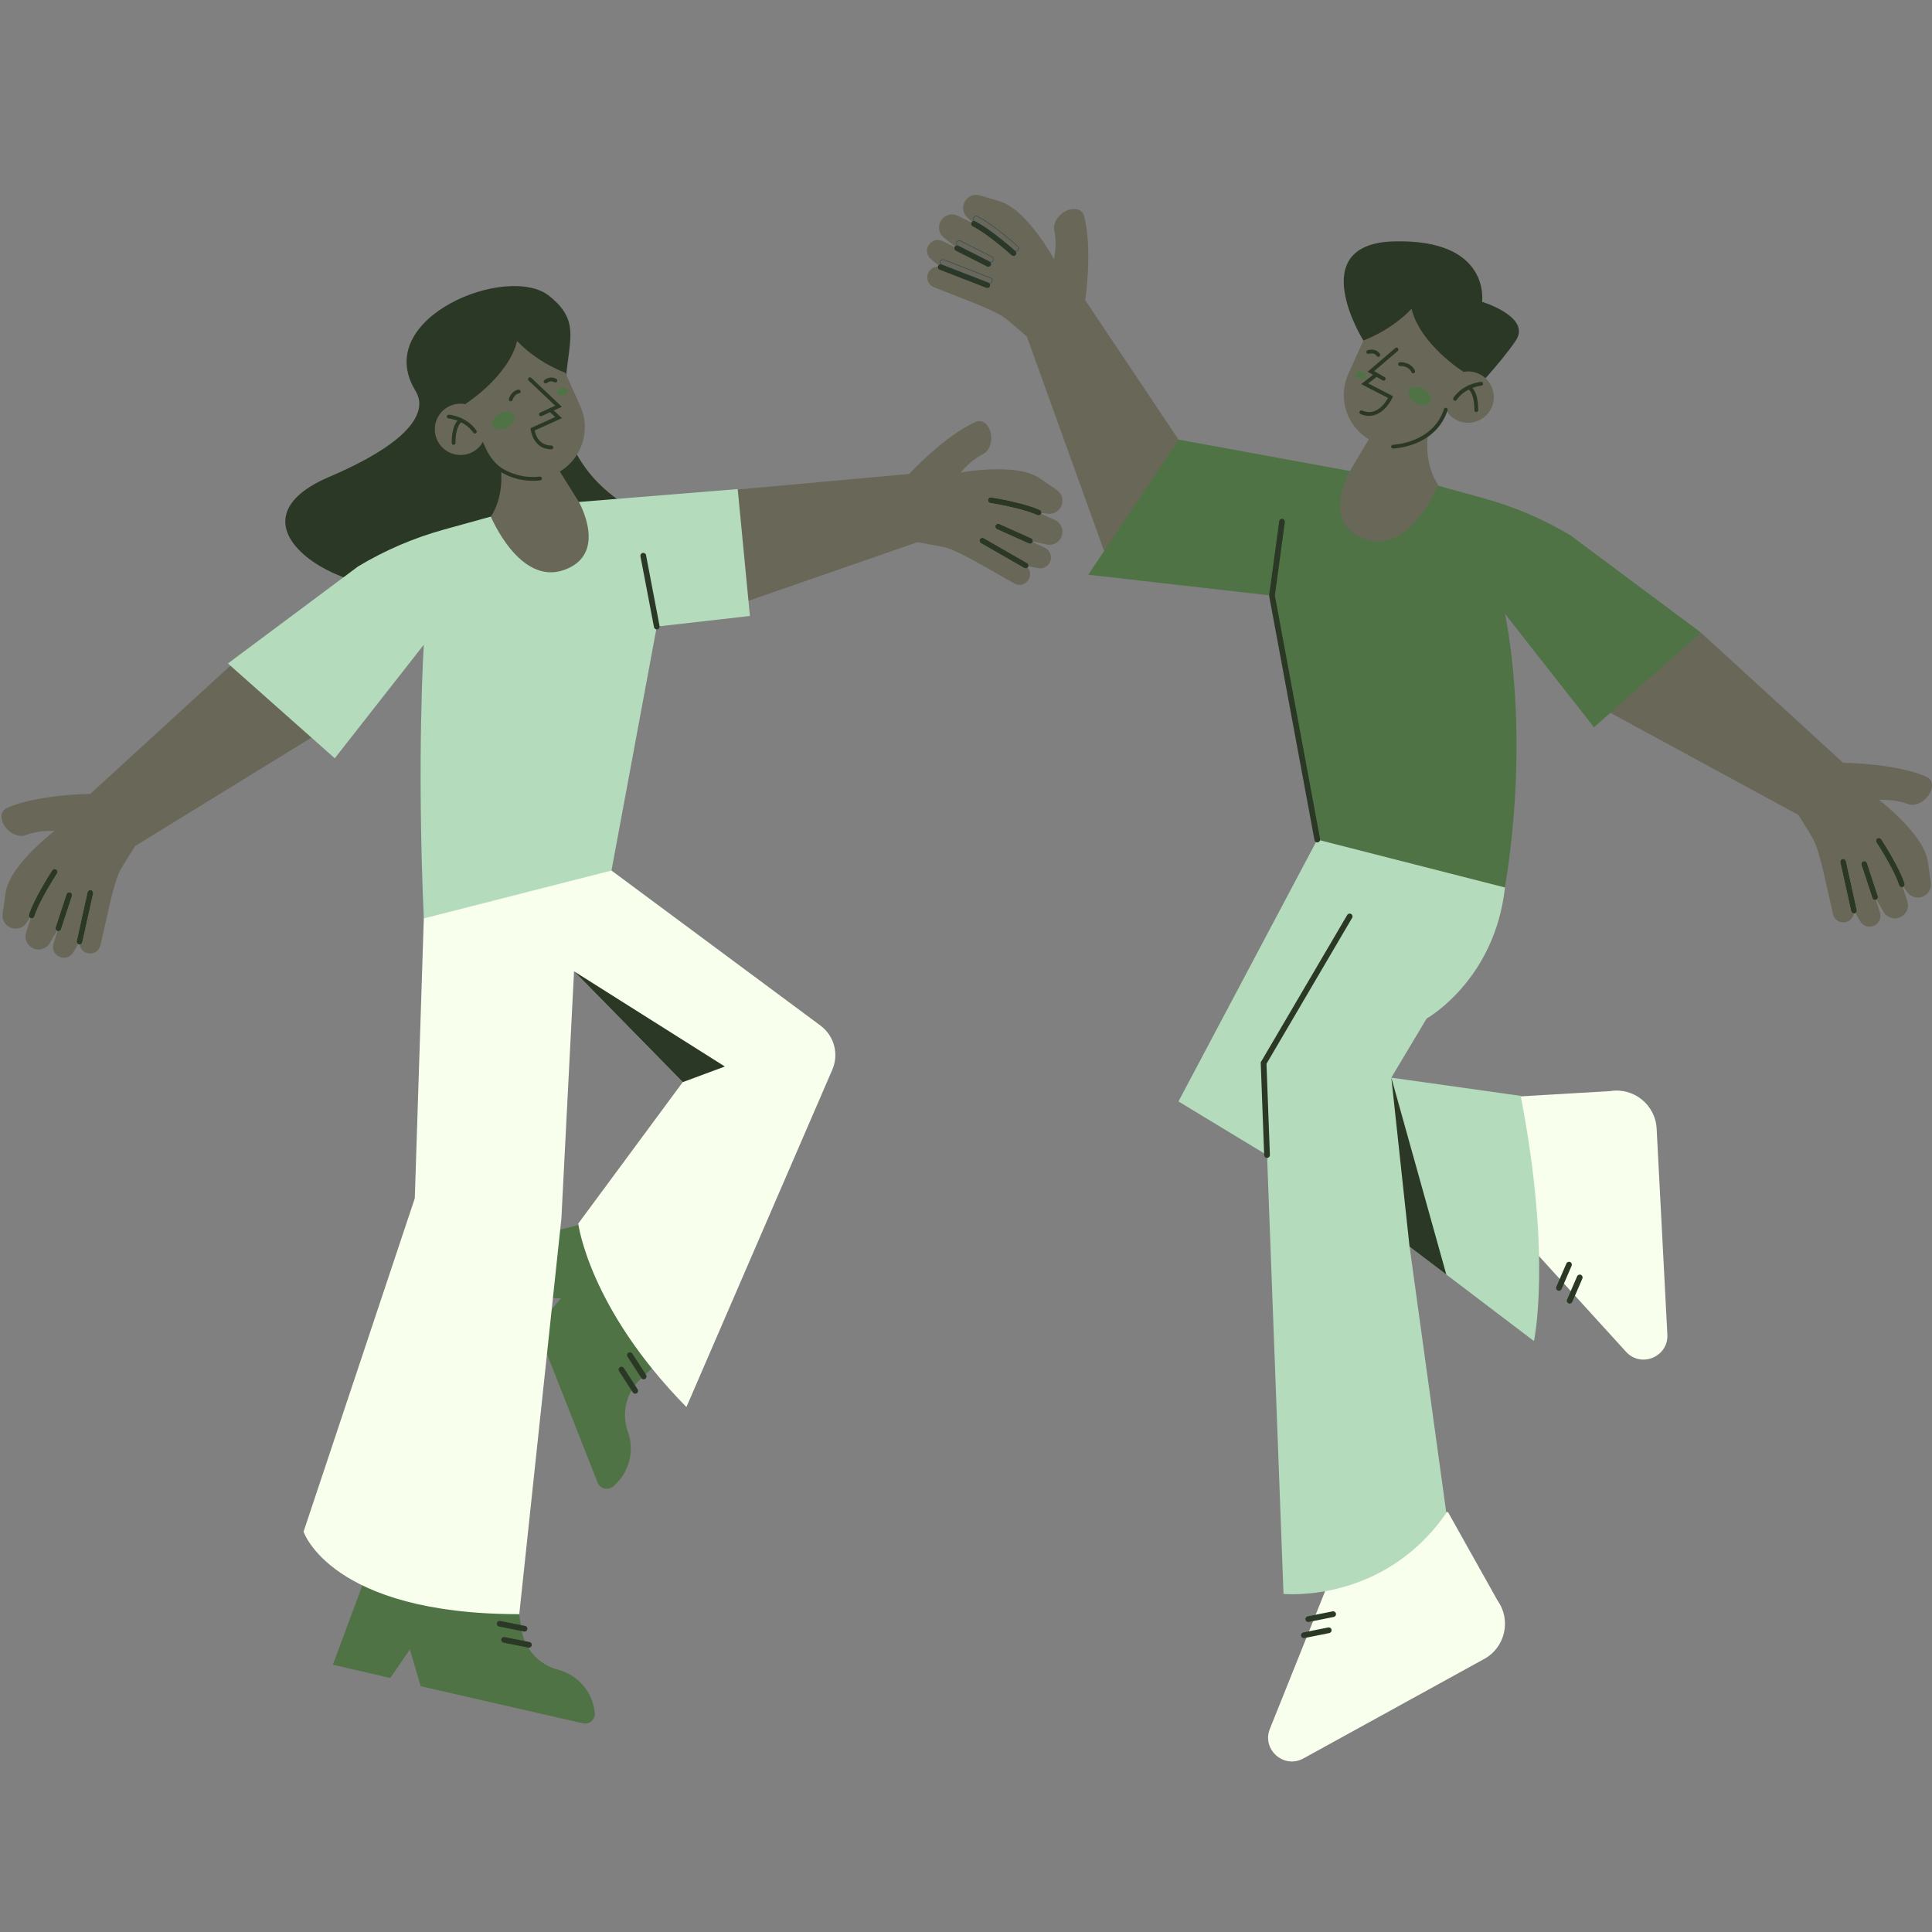 <?xml version="1.0" encoding="UTF-8"?>
<svg xmlns="http://www.w3.org/2000/svg" xmlns:xlink="http://www.w3.org/1999/xlink" width="375pt" height="375pt" viewBox="0 0 375 375" version="1.2">
<rect x="0" y="0" width="375" height="375" fill="#808080" stroke="none"/>
<defs>
<clipPath id="clip1">
  <path d="M 309 122.656 L 374.984 122.656 L 374.984 180 L 309 180 Z M 309 122.656 "/>
</clipPath>
<clipPath id="clip2">
  <path d="M 179 37.5 L 232 37.5 L 232 108 L 179 108 Z M 179 37.5 "/>
</clipPath>
<clipPath id="clip3">
  <path d="M 246 293.062 L 292.676 293.062 L 292.676 341.906 L 246 341.906 Z M 246 293.062 "/>
</clipPath>
</defs>
<g id="surface1">
<path style=" stroke:none;fill-rule:nonzero;fill:rgb(41.179%,40.388%,34.509%);fill-opacity:1;" d="M 199.977 105 L 202.652 98.281 L 192.746 93.441 L 185.039 94.781 L 187.641 105.539 L 195.746 111.152 L 199.387 111.152 L 199.477 110.152 L 200 108.793 L 200.566 104.395 L 200.156 104.48 "/>
<path style=" stroke:none;fill-rule:nonzero;fill:rgb(41.179%,40.388%,34.509%);fill-opacity:1;" d="M 355.113 164.805 L 363.262 157.473 L 371.727 169.305 L 369.457 172.102 L 364.125 174.66 L 359.969 177.273 L 357.016 177.273 L 355.113 164.805 "/>
<path style=" stroke:none;fill-rule:nonzero;fill:rgb(41.179%,40.388%,34.509%);fill-opacity:1;" d="M 2.758 177.637 L 10.398 167.168 L 17.676 167.168 L 19.168 170.805 L 17.82 178.621 L 15.449 183.324 L 11.156 180.699 L 5.828 178.137 L 2.758 177.637 "/>
<path style=" stroke:none;fill-rule:nonzero;fill:rgb(16.859%,21.959%,14.51%);fill-opacity:1;" d="M 264.625 66.098 C 264.625 66.098 252.926 47.332 270.547 46.855 C 289.43 46.344 287.672 58.582 287.672 58.582 C 287.672 58.582 297.293 61.512 294.215 66.098 C 291.137 70.688 284.961 77.078 284.961 77.078 L 280.379 67.227 L 264.625 66.098 "/>
<path style=" stroke:none;fill-rule:nonzero;fill:rgb(16.859%,21.959%,14.51%);fill-opacity:1;" d="M 369.672 171.48 C 369.305 170.344 368.672 169.004 367.996 167.727 C 366.699 165.27 365.234 163.031 365.141 162.895 C 364.969 162.641 364.633 162.566 364.375 162.734 C 364.117 162.902 364.051 163.246 364.215 163.5 C 364.238 163.531 365.566 165.559 366.805 167.848 C 367.535 169.199 368.238 170.641 368.621 171.824 C 368.645 171.902 368.684 171.969 368.734 172.023 C 368.879 172.18 369.105 172.246 369.316 172.176 C 369.371 172.16 369.414 172.129 369.457 172.102 C 369.652 171.965 369.75 171.719 369.672 171.48 "/>
<path style=" stroke:none;fill-rule:nonzero;fill:rgb(16.859%,21.959%,14.51%);fill-opacity:1;" d="M 364.484 173.965 L 362.617 168.266 L 362.371 167.527 C 362.273 167.234 361.965 167.078 361.672 167.172 C 361.383 167.27 361.227 167.582 361.32 167.871 L 361.484 168.383 L 363.434 174.309 C 363.457 174.387 363.5 174.449 363.547 174.508 C 363.688 174.664 363.914 174.73 364.125 174.664 C 364.125 174.66 364.129 174.664 364.133 174.66 C 364.172 174.648 364.195 174.625 364.23 174.605 C 364.453 174.477 364.566 174.219 364.484 173.965 "/>
<path style=" stroke:none;fill-rule:nonzero;fill:rgb(16.859%,21.959%,14.51%);fill-opacity:1;" d="M 360.391 176.613 L 358.629 168.668 L 358.297 167.156 C 358.227 166.859 357.934 166.672 357.633 166.734 C 357.336 166.805 357.148 167.098 357.211 167.395 L 357.52 168.781 L 359.309 176.855 C 359.328 176.953 359.375 177.035 359.438 177.105 C 359.539 177.219 359.684 177.281 359.836 177.285 C 359.879 177.285 359.926 177.285 359.969 177.273 C 360.027 177.262 360.074 177.234 360.125 177.207 C 360.324 177.086 360.445 176.855 360.391 176.613 "/>
<g clip-path="url(#clip1)" clip-rule="nonzero">
<path style=" stroke:none;fill-rule:nonzero;fill:rgb(41.179%,40.388%,34.509%);fill-opacity:1;" d="M 374.773 171.312 C 374.934 172.418 374.344 173.508 373.332 173.98 C 372.203 174.5 370.867 174.141 370.156 173.113 L 369.457 172.102 C 369.656 171.965 369.75 171.719 369.672 171.484 C 369.301 170.344 368.676 169.004 367.996 167.727 C 366.695 165.266 365.23 163.027 365.145 162.891 C 364.965 162.641 364.625 162.566 364.375 162.734 C 364.117 162.906 364.051 163.246 364.215 163.5 C 364.238 163.531 365.566 165.562 366.805 167.848 C 367.535 169.199 368.238 170.641 368.621 171.824 C 368.645 171.895 368.688 171.965 368.734 172.023 C 368.879 172.176 369.102 172.242 369.316 172.176 L 370.215 174.945 C 370.594 176.109 370.09 177.371 369.02 177.953 C 367.809 178.617 366.297 178.188 365.602 176.996 L 364.227 174.605 C 364.449 174.477 364.566 174.219 364.488 173.961 L 362.613 168.266 L 362.375 167.531 C 362.273 167.234 361.965 167.082 361.672 167.176 C 361.379 167.27 361.227 167.582 361.32 167.871 L 361.488 168.375 L 363.434 174.309 C 363.461 174.383 363.5 174.449 363.551 174.508 C 363.691 174.66 363.91 174.73 364.125 174.66 L 364.898 177.121 C 365.23 178.152 364.715 179.266 363.719 179.695 C 362.738 180.117 361.594 179.738 361.062 178.816 L 360.125 177.207 C 360.324 177.09 360.441 176.855 360.391 176.617 L 358.633 168.664 L 358.293 167.156 C 358.227 166.859 357.934 166.672 357.633 166.73 C 357.332 166.801 357.148 167.094 357.215 167.398 L 357.516 168.777 L 359.305 176.855 C 359.324 176.949 359.379 177.039 359.438 177.105 C 359.543 177.215 359.684 177.281 359.836 177.281 C 359.688 178.277 358.832 179.059 357.766 179.043 L 357.754 179.039 C 356.758 179.023 355.922 178.293 355.762 177.316 L 353.91 169.145 C 353.27 166.57 352.637 164.086 351.859 162.719 C 351.676 162.395 351.336 161.828 350.867 161.059 C 350.395 160.285 349.785 159.32 349.07 158.184 L 309.336 136.598 L 330.133 122.777 L 357.762 148.062 C 357.762 148.062 368.008 148.121 373.98 150.812 C 375.082 151.309 375.305 152.711 374.527 154.066 C 373.629 155.652 371.699 156.582 370.355 156.082 C 368 155.203 366.133 155.25 364.688 155.254 C 364.688 155.254 369.766 159.016 372.758 163.641 C 373.191 164.32 373.953 165.789 374.18 167.109 L 374.18 167.117 L 374.223 167.426 L 374.773 171.312 "/>
</g>
<path style=" stroke:none;fill-rule:nonzero;fill:rgb(16.859%,21.959%,14.51%);fill-opacity:1;" d="M 5.613 177.516 C 5.984 176.379 6.613 175.043 7.289 173.766 C 8.586 171.305 10.051 169.07 10.145 168.93 C 10.316 168.676 10.656 168.602 10.91 168.773 C 11.164 168.938 11.238 169.281 11.07 169.539 C 11.051 169.57 9.719 171.594 8.48 173.883 C 7.75 175.234 7.051 176.68 6.668 177.859 C 6.641 177.934 6.602 178.004 6.551 178.059 C 6.41 178.215 6.184 178.285 5.969 178.215 C 5.918 178.195 5.875 178.164 5.828 178.137 C 5.633 178 5.535 177.758 5.613 177.516 "/>
<path style=" stroke:none;fill-rule:nonzero;fill:rgb(16.859%,21.959%,14.51%);fill-opacity:1;" d="M 10.801 180 L 12.672 174.305 L 12.914 173.562 C 13.012 173.273 13.324 173.113 13.609 173.211 C 13.902 173.305 14.062 173.617 13.965 173.91 L 13.797 174.418 L 11.852 180.348 C 11.828 180.422 11.789 180.488 11.738 180.547 C 11.594 180.703 11.375 180.766 11.16 180.703 C 11.156 180.703 11.156 180.703 11.152 180.699 C 11.117 180.688 11.086 180.664 11.055 180.645 C 10.832 180.516 10.719 180.254 10.801 180 "/>
<path style=" stroke:none;fill-rule:nonzero;fill:rgb(16.859%,21.959%,14.51%);fill-opacity:1;" d="M 14.898 182.652 L 16.656 174.703 L 16.992 173.191 C 17.059 172.895 17.355 172.707 17.652 172.77 C 17.953 172.836 18.141 173.133 18.074 173.43 L 17.766 174.816 L 15.98 182.891 C 15.957 182.988 15.91 183.074 15.848 183.141 C 15.75 183.25 15.605 183.316 15.453 183.324 C 15.406 183.324 15.363 183.32 15.32 183.312 C 15.262 183.297 15.211 183.273 15.164 183.242 C 14.961 183.125 14.844 182.891 14.898 182.652 "/>
<path style=" stroke:none;fill-rule:nonzero;fill:rgb(41.179%,40.388%,34.509%);fill-opacity:1;" d="M 73.703 135.027 L 26.219 164.219 C 25.512 165.355 24.898 166.328 24.426 167.094 C 23.953 167.859 23.605 168.43 23.43 168.754 C 22.648 170.125 22.012 172.598 21.383 175.18 L 21.383 175.188 L 19.523 183.352 C 19.367 184.336 18.527 185.059 17.535 185.078 L 17.512 185.078 C 16.453 185.102 15.594 184.312 15.449 183.324 C 15.602 183.316 15.75 183.25 15.848 183.141 C 15.914 183.074 15.957 182.984 15.98 182.887 L 17.766 174.816 L 18.074 173.43 C 18.141 173.137 17.949 172.84 17.656 172.773 C 17.352 172.707 17.059 172.891 16.992 173.195 L 16.656 174.707 L 14.895 182.652 C 14.844 182.887 14.961 183.125 15.16 183.242 L 14.227 184.852 C 13.688 185.773 12.555 186.148 11.57 185.734 C 10.566 185.309 10.059 184.188 10.383 183.152 L 11.156 180.699 C 11.371 180.77 11.602 180.699 11.738 180.543 C 11.785 180.492 11.828 180.426 11.852 180.344 L 13.801 174.418 L 13.973 173.91 C 14.059 173.617 13.902 173.309 13.617 173.211 C 13.32 173.113 13.012 173.277 12.918 173.562 L 12.672 174.301 L 10.801 180.004 C 10.715 180.254 10.832 180.516 11.055 180.648 L 9.68 183.031 C 8.992 184.223 7.48 184.652 6.27 183.988 C 5.199 183.402 4.691 182.145 5.066 180.988 L 5.965 178.211 C 6.184 178.285 6.41 178.219 6.551 178.055 C 6.602 178.004 6.641 177.938 6.668 177.855 C 7.055 176.676 7.754 175.238 8.484 173.879 C 9.719 171.594 11.047 169.566 11.07 169.535 C 11.238 169.277 11.164 168.938 10.914 168.77 C 10.656 168.598 10.316 168.672 10.148 168.93 C 10.051 169.07 8.586 171.309 7.289 173.762 C 6.617 175.039 5.984 176.383 5.613 177.516 C 5.539 177.754 5.633 178 5.828 178.137 L 5.125 179.156 C 4.426 180.176 3.078 180.535 1.949 180.008 C 0.938 179.539 0.355 178.461 0.512 177.352 L 1.066 173.461 L 1.109 173.152 L 1.109 173.145 C 1.336 171.832 2.09 170.363 2.535 169.676 C 5.516 165.051 10.598 161.289 10.598 161.289 C 9.148 161.281 7.281 161.234 4.934 162.113 C 3.582 162.617 1.664 161.688 0.754 160.102 C -0.023 158.754 0.199 157.344 1.309 156.848 C 7.273 154.16 17.523 154.098 17.523 154.098 L 45.148 128.809 L 73.703 135.027 "/>
<g clip-path="url(#clip2)" clip-rule="nonzero">
<path style=" stroke:none;fill-rule:nonzero;fill:rgb(41.179%,40.388%,34.509%);fill-opacity:1;" d="M 231.465 89.395 L 214.621 107.836 L 199.309 65.316 C 198.297 64.438 197.426 63.695 196.738 63.105 C 196.051 62.52 195.535 62.094 195.246 61.867 C 194.004 60.891 191.652 59.887 189.199 58.867 L 181.395 55.793 C 180.453 55.492 179.859 54.555 179.992 53.566 L 180 53.551 C 180.141 52.496 181.039 51.766 182.043 51.77 C 182.031 51.926 182.066 52.082 182.16 52.191 C 182.223 52.266 182.305 52.324 182.395 52.363 L 190.109 55.359 L 191.43 55.867 C 191.719 55.977 192.035 55.836 192.152 55.559 C 192.258 55.27 192.113 54.953 191.836 54.836 L 190.387 54.273 L 182.801 51.332 C 182.559 51.242 182.316 51.32 182.172 51.508 L 180.723 50.332 C 179.891 49.66 179.691 48.484 180.25 47.574 C 180.828 46.652 182.008 46.312 182.984 46.801 L 185.293 47.938 C 185.191 48.137 185.227 48.371 185.359 48.535 C 185.402 48.594 185.465 48.637 185.535 48.672 L 191.105 51.5 L 191.586 51.742 C 191.855 51.883 192.191 51.77 192.332 51.5 C 192.469 51.227 192.359 50.895 192.086 50.754 L 191.391 50.398 L 186.039 47.684 C 185.805 47.566 185.523 47.641 185.367 47.84 L 183.211 46.125 C 182.133 45.258 181.949 43.703 182.781 42.602 C 183.52 41.637 184.852 41.336 185.938 41.879 L 188.543 43.188 C 188.438 43.391 188.477 43.621 188.609 43.785 C 188.652 43.84 188.711 43.895 188.785 43.93 C 189.898 44.492 191.215 45.398 192.441 46.328 C 194.523 47.898 196.324 49.523 196.355 49.547 C 196.578 49.75 196.93 49.73 197.129 49.508 C 197.336 49.277 197.316 48.934 197.094 48.727 C 196.965 48.617 194.98 46.824 192.742 45.168 C 191.586 44.309 190.352 43.48 189.289 42.941 C 189.059 42.832 188.801 42.891 188.641 43.059 L 187.738 42.219 C 186.836 41.363 186.68 39.984 187.375 38.953 C 187.996 38.023 189.156 37.609 190.227 37.934 L 193.992 39.062 L 194.297 39.16 C 195.566 39.59 196.898 40.559 197.504 41.094 C 201.633 44.75 204.582 50.332 204.582 50.332 C 204.809 48.902 205.133 47.066 204.625 44.609 C 204.336 43.207 205.547 41.445 207.25 40.797 C 208.703 40.238 210.062 40.672 210.383 41.828 C 212.141 48.137 210.641 58.262 210.641 58.262 L 231.465 89.395 "/>
</g>
<path style=" stroke:none;fill-rule:nonzero;fill:rgb(16.859%,21.959%,14.51%);fill-opacity:1;" d="M 189.285 42.945 C 190.352 43.48 191.582 44.309 192.742 45.168 C 194.98 46.828 196.965 48.613 197.094 48.727 C 197.316 48.934 197.336 49.277 197.133 49.508 C 196.926 49.734 196.578 49.75 196.348 49.547 C 196.32 49.52 194.52 47.902 192.445 46.328 C 191.219 45.402 189.898 44.488 188.785 43.934 C 188.715 43.895 188.652 43.848 188.609 43.785 C 188.473 43.625 188.441 43.391 188.543 43.191 C 188.566 43.141 188.602 43.105 188.641 43.062 C 188.805 42.891 189.062 42.828 189.285 42.945 "/>
<path style="fill:none;stroke-width:1;stroke-linecap:butt;stroke-linejoin:miter;stroke:rgb(10.59%,23.529%,37.65%);stroke-opacity:1;stroke-miterlimit:10;" d="M 2559.678 4052.682 C 2574.122 4045.428 2590.787 4034.202 2606.5 4022.552 C 2636.816 4000.047 2663.692 3975.847 2665.438 3974.312 C 2668.454 3971.505 2668.718 3966.845 2665.967 3963.721 C 2663.163 3960.65 2658.454 3960.438 2655.333 3963.192 C 2654.962 3963.562 2630.573 3985.485 2602.479 4006.825 C 2585.867 4019.375 2567.985 4031.766 2552.906 4039.285 C 2551.954 4039.815 2551.107 4040.45 2550.525 4041.297 C 2548.674 4043.468 2548.251 4046.646 2549.626 4049.346 C 2549.944 4050.035 2550.42 4050.511 2550.949 4051.094 C 2553.171 4053.424 2556.663 4054.271 2559.678 4052.682 Z M 2559.678 4052.682 " transform="matrix(0.074,0,0,-0.074,0.295,341.904)"/>
<path style=" stroke:none;fill-rule:nonzero;fill:rgb(16.859%,21.959%,14.51%);fill-opacity:1;" d="M 186.039 47.688 L 191.387 50.402 L 192.086 50.754 C 192.359 50.895 192.469 51.227 192.332 51.496 C 192.191 51.77 191.859 51.879 191.586 51.742 L 191.105 51.496 L 185.539 48.676 C 185.469 48.641 185.406 48.59 185.359 48.531 C 185.227 48.371 185.191 48.137 185.293 47.938 C 185.293 47.938 185.293 47.934 185.293 47.934 C 185.312 47.898 185.34 47.871 185.363 47.844 C 185.523 47.645 185.801 47.57 186.039 47.688 "/>
<path style="fill:none;stroke-width:1;stroke-linecap:butt;stroke-linejoin:miter;stroke:rgb(10.59%,23.529%,37.65%);stroke-opacity:1;stroke-miterlimit:10;" d="M 2515.713 3988.397 L 2588.142 3951.595 L 2597.612 3946.829 C 2601.315 3944.923 2602.797 3940.422 2600.945 3936.768 C 2599.041 3933.061 2594.543 3931.579 2590.84 3933.432 L 2584.333 3936.768 L 2508.941 3975 C 2507.989 3975.477 2507.142 3976.165 2506.507 3976.959 C 2504.709 3979.13 2504.233 3982.308 2505.608 3985.008 C 2505.608 3985.008 2505.608 3985.061 2505.608 3985.061 C 2505.873 3985.538 2506.243 3985.908 2506.56 3986.279 C 2508.73 3988.98 2512.486 3989.986 2515.713 3988.397 Z M 2515.713 3988.397 " transform="matrix(0.074,0,0,-0.074,0.295,341.904)"/>
<path style=" stroke:none;fill-rule:nonzero;fill:rgb(16.859%,21.959%,14.51%);fill-opacity:1;" d="M 182.797 51.332 L 190.387 54.277 L 191.832 54.836 C 192.117 54.949 192.258 55.27 192.148 55.555 C 192.039 55.84 191.719 55.98 191.43 55.871 L 190.109 55.355 L 182.395 52.363 C 182.301 52.328 182.223 52.266 182.164 52.199 C 182.07 52.078 182.027 51.926 182.047 51.773 C 182.051 51.734 182.062 51.691 182.078 51.648 C 182.098 51.594 182.133 51.547 182.168 51.504 C 182.316 51.32 182.566 51.242 182.797 51.332 "/>
<path style="fill:none;stroke-width:1;stroke-linecap:butt;stroke-linejoin:miter;stroke:rgb(10.59%,23.529%,37.65%);stroke-opacity:1;stroke-miterlimit:10;" d="M 2471.801 3938.992 L 2574.598 3899.065 L 2594.173 3891.493 C 2598.035 3889.957 2599.94 3885.615 2598.459 3881.75 C 2596.977 3877.884 2592.639 3875.978 2588.724 3877.461 L 2570.841 3884.45 L 2466.352 3925.012 C 2465.082 3925.489 2464.024 3926.336 2463.23 3927.236 C 2461.96 3928.878 2461.378 3930.943 2461.643 3933.008 C 2461.696 3933.538 2461.855 3934.12 2462.066 3934.703 C 2462.331 3935.444 2462.807 3936.08 2463.283 3936.662 C 2465.294 3939.151 2468.68 3940.21 2471.801 3938.992 Z M 2471.801 3938.992 " transform="matrix(0.074,0,0,-0.074,0.295,341.904)"/>
<path style=" stroke:none;fill-rule:nonzero;fill:rgb(16.859%,21.959%,14.51%);fill-opacity:1;" d="M 201.812 98.973 C 200.719 98.48 199.305 98.051 197.906 97.688 C 195.211 96.988 192.566 96.566 192.402 96.539 C 192.102 96.492 191.816 96.695 191.77 96.996 C 191.723 97.301 191.926 97.582 192.23 97.633 C 192.27 97.637 194.66 98.02 197.191 98.645 C 198.684 99.016 200.219 99.469 201.352 99.984 C 201.426 100.016 201.504 100.031 201.578 100.031 C 201.793 100.031 201.992 99.914 202.086 99.711 C 202.109 99.656 202.113 99.605 202.121 99.555 C 202.156 99.316 202.039 99.078 201.812 98.973 "/>
<path style=" stroke:none;fill-rule:nonzero;fill:rgb(16.859%,21.959%,14.51%);fill-opacity:1;" d="M 200.152 104.48 L 194.68 102.023 L 193.965 101.707 C 193.691 101.582 193.359 101.703 193.234 101.984 C 193.109 102.262 193.234 102.59 193.516 102.715 L 194.004 102.934 L 199.699 105.488 C 199.773 105.52 199.848 105.539 199.926 105.539 C 200.137 105.539 200.336 105.418 200.43 105.215 C 200.43 105.211 200.43 105.211 200.434 105.211 C 200.449 105.176 200.449 105.137 200.457 105.102 C 200.512 104.852 200.398 104.586 200.152 104.48 "/>
<path style=" stroke:none;fill-rule:nonzero;fill:rgb(16.859%,21.959%,14.51%);fill-opacity:1;" d="M 199.355 109.289 L 192.293 105.238 L 190.945 104.465 C 190.684 104.316 190.344 104.41 190.191 104.672 C 190.039 104.938 190.133 105.273 190.395 105.426 L 191.629 106.133 L 198.805 110.25 C 198.891 110.301 198.984 110.32 199.078 110.32 C 199.227 110.32 199.375 110.262 199.477 110.148 C 199.512 110.121 199.539 110.082 199.562 110.047 C 199.59 109.992 199.602 109.938 199.613 109.883 C 199.664 109.652 199.57 109.41 199.355 109.289 "/>
<path style=" stroke:none;fill-rule:nonzero;fill:rgb(41.179%,40.388%,34.509%);fill-opacity:1;" d="M 206.156 103.816 C 205.836 105.156 204.496 105.984 203.148 105.688 L 200.457 105.102 C 200.512 104.852 200.398 104.59 200.156 104.48 L 194.676 102.023 L 193.969 101.707 C 193.691 101.582 193.363 101.707 193.238 101.98 C 193.113 102.258 193.238 102.59 193.512 102.719 L 194.004 102.93 L 199.699 105.488 C 199.773 105.52 199.844 105.535 199.93 105.535 C 200.133 105.535 200.336 105.418 200.43 105.219 L 202.77 106.297 C 203.754 106.75 204.23 107.883 203.875 108.906 C 203.523 109.914 202.484 110.5 201.434 110.277 L 199.617 109.887 C 199.66 109.66 199.574 109.414 199.355 109.289 L 192.293 105.242 L 190.949 104.465 C 190.684 104.32 190.344 104.406 190.188 104.672 C 190.043 104.938 190.129 105.277 190.395 105.426 L 191.629 106.133 L 198.805 110.25 C 198.895 110.301 198.98 110.32 199.078 110.32 C 199.227 110.32 199.375 110.266 199.477 110.152 C 200.117 110.926 200.117 112.086 199.391 112.859 L 199.375 112.875 C 198.695 113.59 197.586 113.727 196.762 113.176 L 189.465 109.047 L 189.457 109.047 C 187.125 107.777 184.863 106.582 183.332 106.227 C 182.965 106.148 182.316 106.016 181.434 105.852 C 180.539 105.684 179.41 105.469 178.094 105.234 L 135.367 120.055 L 139.148 95.379 L 176.465 91.996 C 176.465 91.996 183.41 84.473 189.422 81.879 C 190.527 81.391 191.719 82.18 192.195 83.656 C 192.758 85.395 192.152 87.438 190.875 88.098 C 188.645 89.246 187.418 90.656 186.445 91.727 C 186.445 91.727 192.645 90.508 198.082 91.422 C 198.887 91.559 200.48 91.984 201.609 92.699 L 201.617 92.707 L 201.875 92.887 L 205.125 95.098 C 206.047 95.723 206.453 96.883 206.121 97.953 C 205.75 99.137 204.582 99.887 203.348 99.719 L 202.121 99.555 C 202.156 99.316 202.039 99.082 201.812 98.977 C 200.715 98.48 199.309 98.051 197.902 97.688 C 195.211 96.984 192.566 96.566 192.402 96.535 C 192.102 96.492 191.82 96.699 191.77 97 C 191.723 97.305 191.93 97.582 192.234 97.633 C 192.27 97.633 194.664 98.02 197.188 98.645 C 198.68 99.016 200.223 99.473 201.352 99.98 C 201.426 100.016 201.504 100.031 201.582 100.031 C 201.789 100.031 201.996 99.914 202.082 99.711 L 204.742 100.91 C 205.848 101.41 206.445 102.637 206.156 103.816 "/>
<path style=" stroke:none;fill-rule:nonzero;fill:rgb(16.859%,21.959%,14.51%);fill-opacity:1;" d="M 120.727 97.48 C 120.727 97.48 109.559 90.91 109.559 78.852 C 109.559 66.797 113.605 62.988 106.555 57.41 C 98.539 51.066 72.191 61.625 80.531 75.664 C 80.719 75.98 80.898 76.312 81.043 76.656 C 82.281 79.566 80.945 85.289 63.906 92.559 C 40.18 102.68 72.207 119.676 84.395 112.086 C 96.586 104.492 120.727 97.48 120.727 97.48 "/>
<path style=" stroke:none;fill-rule:nonzero;fill:rgb(41.179%,40.388%,34.509%);fill-opacity:1;" d="M 95.273 100.27 C 95.273 100.27 98.262 96.227 97.016 89.582 L 108.215 90.809 L 112.355 97.43 L 118.742 101.621 L 107.523 115.684 L 94.371 111.555 L 93.961 103.148 "/>
<path style=" stroke:none;fill-rule:nonzero;fill:rgb(41.179%,40.388%,34.509%);fill-opacity:1;" d="M 107.594 92.082 C 102.535 94.359 96.586 92.109 94.305 87.055 L 90.629 78.902 C 88.352 73.848 90.602 67.902 95.66 65.625 C 100.723 63.348 106.672 65.602 108.953 70.652 L 112.629 78.805 C 114.906 83.859 112.656 89.805 107.594 92.082 "/>
<path style=" stroke:none;fill-rule:nonzero;fill:rgb(41.179%,40.388%,34.509%);fill-opacity:1;" d="M 94.371 83.332 C 94.371 86.09 92.141 88.316 89.387 88.316 C 86.629 88.316 84.395 86.09 84.395 83.332 C 84.395 80.582 86.629 78.352 89.387 78.352 C 92.141 78.352 94.371 80.582 94.371 83.332 "/>
<path style=" stroke:none;fill-rule:nonzero;fill:rgb(30.98%,45.099%,26.669%);fill-opacity:1;" d="M 95.676 82.773 C 96.102 83.512 97.348 83.59 98.457 82.953 C 99.566 82.312 100.125 81.199 99.703 80.465 C 99.277 79.727 98.031 79.645 96.922 80.285 C 95.809 80.926 95.254 82.035 95.676 82.773 "/>
<path style=" stroke:none;fill-rule:nonzero;fill:rgb(30.98%,45.099%,26.669%);fill-opacity:1;" d="M 108.059 76.207 C 108.137 76.598 108.676 76.816 109.262 76.703 C 109.844 76.59 110.262 76.18 110.188 75.793 C 110.109 75.402 109.57 75.18 108.984 75.297 C 108.398 75.41 107.984 75.816 108.059 76.207 "/>
<path style=" stroke:none;fill-rule:nonzero;fill:rgb(16.859%,21.959%,14.51%);fill-opacity:1;" d="M 90.402 78.352 C 90.402 78.352 98.672 73.125 100.375 66.18 C 100.375 66.18 103.605 69.961 109.719 72.355 L 109.121 63.297 L 96.223 60.785 L 84.395 68.691 L 90.402 78.352 "/>
<path style=" stroke:none;fill-rule:nonzero;fill:rgb(41.179%,40.388%,34.509%);fill-opacity:1;" d="M 279.074 94.016 C 279.074 94.016 276.082 89.965 277.328 83.328 L 266.129 84.551 L 262.016 91.422 L 255.605 95.359 L 266.82 109.43 L 279.973 105.301 L 280.379 96.891 "/>
<path style=" stroke:none;fill-rule:nonzero;fill:rgb(41.179%,40.388%,34.509%);fill-opacity:1;" d="M 266.75 85.824 C 271.812 88.102 277.762 85.852 280.039 80.797 L 283.715 72.645 C 285.996 67.59 283.742 61.645 278.684 59.367 C 273.625 57.09 267.672 59.34 265.395 64.398 L 261.719 72.547 C 259.438 77.605 261.691 83.551 266.75 85.824 "/>
<path style=" stroke:none;fill-rule:nonzero;fill:rgb(41.179%,40.388%,34.509%);fill-opacity:1;" d="M 279.973 77.078 C 279.973 79.828 282.207 82.062 284.961 82.062 C 287.715 82.062 289.949 79.828 289.949 77.078 C 289.949 74.324 287.715 72.094 284.961 72.094 C 282.207 72.094 279.973 74.324 279.973 77.078 "/>
<path style=" stroke:none;fill-rule:nonzero;fill:rgb(16.859%,21.959%,14.51%);fill-opacity:1;" d="M 283.945 72.094 C 283.945 72.094 275.672 66.867 273.973 59.922 C 273.973 59.922 270.738 63.703 264.625 66.098 L 265.223 57.039 L 278.125 54.527 L 289.949 62.438 L 283.945 72.094 "/>
<path style=" stroke:none;fill-rule:nonzero;fill:rgb(30.98%,45.099%,26.669%);fill-opacity:1;" d="M 277.551 78.008 C 277.125 78.746 275.883 78.824 274.77 78.188 C 273.656 77.547 273.102 76.434 273.523 75.695 C 273.949 74.961 275.195 74.879 276.305 75.52 C 277.418 76.156 277.977 77.27 277.551 78.008 "/>
<path style=" stroke:none;fill-rule:nonzero;fill:rgb(30.98%,45.099%,26.669%);fill-opacity:1;" d="M 265.293 73.035 C 265.219 73.422 264.684 73.645 264.094 73.531 C 263.508 73.418 263.094 73.008 263.172 72.621 C 263.246 72.234 263.781 72.012 264.371 72.125 C 264.957 72.238 265.371 72.645 265.293 73.035 "/>
<path style=" stroke:none;fill-rule:nonzero;fill:rgb(16.859%,21.959%,14.51%);fill-opacity:1;" d="M 104.996 80.781 C 104.855 80.781 104.723 80.707 104.66 80.57 C 104.578 80.383 104.656 80.164 104.84 80.078 L 107.762 78.746 L 102.605 73.871 C 102.461 73.73 102.453 73.5 102.594 73.348 C 102.734 73.203 102.969 73.195 103.113 73.336 L 109.062 78.961 L 105.148 80.75 C 105.102 80.773 105.051 80.781 104.996 80.781 "/>
<path style=" stroke:none;fill-rule:nonzero;fill:rgb(16.859%,21.959%,14.51%);fill-opacity:1;" d="M 107.023 87.207 C 103.43 87.207 103.012 83.406 103.008 83.371 L 102.98 83.109 L 107.758 80.945 L 106.582 79.844 C 106.434 79.707 106.426 79.473 106.566 79.32 C 106.703 79.176 106.938 79.168 107.09 79.305 L 109.066 81.16 L 103.785 83.555 C 103.93 84.316 104.566 86.469 107.023 86.469 C 107.227 86.469 107.391 86.633 107.391 86.836 C 107.391 87.043 107.227 87.207 107.023 87.207 "/>
<path style=" stroke:none;fill-rule:nonzero;fill:rgb(16.859%,21.959%,14.51%);fill-opacity:1;" d="M 103.426 93.328 C 99.199 93.328 96.449 91.117 96.32 91.016 C 96.168 90.887 96.145 90.656 96.27 90.496 C 96.398 90.34 96.633 90.316 96.789 90.445 C 96.824 90.473 100.066 93.066 104.777 92.512 C 104.973 92.488 105.16 92.633 105.188 92.832 C 105.211 93.039 105.066 93.219 104.863 93.246 C 104.367 93.305 103.887 93.328 103.426 93.328 "/>
<path style=" stroke:none;fill-rule:nonzero;fill:rgb(16.859%,21.959%,14.51%);fill-opacity:1;" d="M 92.168 84.145 C 92.051 84.145 91.938 84.09 91.867 83.988 C 90.117 81.484 87.098 81.223 87.07 81.223 C 86.867 81.203 86.715 81.027 86.73 80.824 C 86.746 80.621 86.93 80.469 87.129 80.484 C 87.266 80.496 90.527 80.781 92.473 83.566 C 92.586 83.734 92.547 83.965 92.379 84.078 C 92.316 84.125 92.242 84.145 92.168 84.145 "/>
<path style=" stroke:none;fill-rule:nonzero;fill:rgb(16.859%,21.959%,14.51%);fill-opacity:1;" d="M 88.051 86.34 C 87.855 86.34 87.691 86.184 87.68 85.98 C 87.68 85.84 87.559 82.473 89.168 81.32 C 89.336 81.199 89.566 81.238 89.688 81.402 C 89.805 81.57 89.766 81.801 89.598 81.918 C 88.527 82.684 88.387 85.09 88.418 85.953 C 88.43 86.156 88.27 86.328 88.066 86.336 C 88.062 86.34 88.055 86.34 88.051 86.34 "/>
<path style=" stroke:none;fill-rule:nonzero;fill:rgb(16.859%,21.959%,14.51%);fill-opacity:1;" d="M 282.426 77.781 C 282.352 77.781 282.277 77.762 282.215 77.715 C 282.047 77.598 282.008 77.367 282.121 77.199 C 284.066 74.414 287.328 74.129 287.469 74.117 C 287.672 74.109 287.848 74.258 287.863 74.457 C 287.879 74.66 287.73 74.84 287.523 74.855 C 287.496 74.859 284.469 75.129 282.727 77.621 C 282.656 77.727 282.539 77.781 282.426 77.781 "/>
<path style=" stroke:none;fill-rule:nonzero;fill:rgb(16.859%,21.959%,14.51%);fill-opacity:1;" d="M 286.543 79.973 C 286.539 79.973 286.531 79.973 286.527 79.973 C 286.324 79.961 286.168 79.793 286.172 79.586 C 286.207 78.727 286.062 76.32 284.996 75.555 C 284.828 75.434 284.789 75.203 284.91 75.035 C 285.031 74.871 285.262 74.836 285.426 74.953 C 287.035 76.105 286.918 79.477 286.91 79.617 C 286.906 79.816 286.738 79.973 286.543 79.973 "/>
<path style=" stroke:none;fill-rule:nonzero;fill:rgb(16.859%,21.959%,14.51%);fill-opacity:1;" d="M 270.395 87.066 C 270.195 87.066 270.031 86.91 270.023 86.711 C 270.02 86.504 270.18 86.34 270.383 86.328 C 270.461 86.328 278.129 86.031 280.266 79.41 C 280.324 79.211 280.535 79.109 280.73 79.168 C 280.922 79.234 281.031 79.441 280.965 79.633 C 278.672 86.762 270.484 87.066 270.406 87.066 C 270.398 87.066 270.395 87.066 270.395 87.066 "/>
<path style=" stroke:none;fill-rule:nonzero;fill:rgb(16.859%,21.959%,14.51%);fill-opacity:1;" d="M 268.574 73.887 C 268.516 73.887 268.453 73.871 268.395 73.84 L 265.457 72.152 L 270.824 67.559 C 270.977 67.43 271.211 67.445 271.344 67.602 C 271.473 67.754 271.457 67.988 271.305 68.121 L 266.727 72.035 L 268.762 73.199 C 268.938 73.301 269 73.523 268.898 73.703 C 268.828 73.82 268.707 73.887 268.574 73.887 "/>
<path style=" stroke:none;fill-rule:nonzero;fill:rgb(16.859%,21.959%,14.51%);fill-opacity:1;" d="M 265.723 80.727 C 265.211 80.727 264.664 80.617 264.082 80.363 C 263.898 80.281 263.812 80.066 263.895 79.879 C 263.977 79.695 264.195 79.609 264.383 79.688 C 267.121 80.891 268.891 78.191 269.414 77.238 L 264.199 74.551 L 266.785 72.535 C 266.945 72.41 267.18 72.441 267.305 72.602 C 267.43 72.762 267.402 72.992 267.242 73.121 L 265.566 74.422 L 270.391 76.91 L 270.242 77.23 C 269.621 78.602 267.992 80.727 265.723 80.727 "/>
<path style=" stroke:none;fill-rule:nonzero;fill:rgb(16.859%,21.959%,14.51%);fill-opacity:1;" d="M 99.129 77.895 C 99.098 77.895 99.062 77.891 99.027 77.883 C 98.832 77.824 98.719 77.617 98.773 77.426 C 98.793 77.359 99.254 75.809 100.641 75.633 C 100.844 75.613 101.027 75.75 101.055 75.953 C 101.082 76.156 100.938 76.34 100.734 76.367 C 99.832 76.48 99.488 77.617 99.484 77.629 C 99.438 77.793 99.289 77.895 99.129 77.895 "/>
<path style=" stroke:none;fill-rule:nonzero;fill:rgb(16.859%,21.959%,14.51%);fill-opacity:1;" d="M 105.895 74.434 C 105.789 74.434 105.688 74.391 105.613 74.305 C 105.48 74.148 105.5 73.918 105.652 73.785 C 105.699 73.746 106.766 72.844 107.988 73.551 C 108.168 73.652 108.227 73.875 108.125 74.055 C 108.023 74.23 107.797 74.289 107.621 74.191 C 106.848 73.742 106.141 74.336 106.137 74.344 C 106.066 74.402 105.98 74.434 105.895 74.434 "/>
<path style=" stroke:none;fill-rule:nonzero;fill:rgb(16.859%,21.959%,14.51%);fill-opacity:1;" d="M 274.301 72.465 C 274.164 72.465 274.027 72.383 273.965 72.246 C 273.367 70.941 271.828 71.043 271.762 71.047 C 271.562 71.059 271.383 70.91 271.367 70.707 C 271.352 70.508 271.5 70.328 271.707 70.312 C 271.793 70.305 273.82 70.16 274.637 71.938 C 274.723 72.125 274.641 72.344 274.453 72.43 C 274.406 72.453 274.352 72.465 274.301 72.465 "/>
<path style=" stroke:none;fill-rule:nonzero;fill:rgb(16.859%,21.959%,14.51%);fill-opacity:1;" d="M 267.523 69.258 C 267.402 69.258 267.281 69.195 267.211 69.086 C 266.758 68.363 265.723 68.664 265.68 68.676 C 265.488 68.734 265.281 68.625 265.223 68.434 C 265.16 68.238 265.27 68.031 265.465 67.973 C 265.531 67.953 267.078 67.492 267.836 68.691 C 267.949 68.863 267.891 69.094 267.723 69.199 C 267.66 69.238 267.594 69.258 267.523 69.258 "/>
<g clip-path="url(#clip3)" clip-rule="nonzero">
<path style=" stroke:none;fill-rule:nonzero;fill:rgb(97.649%,100%,92.94%);fill-opacity:1;" d="M 281.055 293.496 L 290.688 310.688 C 293.371 314.477 292.156 319.762 288.086 322 L 252.992 341.312 C 249.195 343.402 244.871 339.582 246.484 335.562 L 259.344 303.516 L 273.734 293.496 "/>
</g>
<path style=" stroke:none;fill-rule:nonzero;fill:rgb(30.98%,45.099%,26.669%);fill-opacity:1;" d="M 100.582 312.023 L 71.391 304.887 L 64.602 323.117 L 75.758 325.699 L 79.547 320.168 L 81.652 327.293 L 113.125 334.496 C 114.395 334.789 115.574 333.754 115.445 332.461 C 115.059 328.445 112.203 325.102 108.297 324.086 C 104.574 323.117 101.789 320.023 101.215 316.223 L 100.582 312.023 "/>
<path style=" stroke:none;fill-rule:nonzero;fill:rgb(30.98%,45.099%,26.669%);fill-opacity:1;" d="M 127.48 264.734 L 116.891 236.633 L 97.996 241.328 L 102.164 251.988 L 108.875 251.988 L 104.176 257.746 L 115.996 287.77 C 116.473 288.977 117.992 289.363 118.992 288.531 C 122.086 285.945 123.238 281.703 121.871 277.906 C 120.57 274.293 121.551 270.246 124.363 267.629 L 127.48 264.734 "/>
<path style=" stroke:none;fill-rule:nonzero;fill:rgb(97.649%,100%,92.94%);fill-opacity:1;" d="M 292.812 212.941 L 312.5 211.785 C 317.086 211.027 321.309 214.426 321.551 219.062 L 323.633 259.039 C 323.852 263.363 318.527 265.582 315.613 262.379 L 292.363 236.836 L 289.617 219.523 "/>
<path style=" stroke:none;fill-rule:nonzero;fill:rgb(97.649%,100%,92.94%);fill-opacity:1;" d="M 82.262 178.266 L 80.512 232.59 L 58.922 297.297 C 58.922 297.297 64.156 313.309 100.789 313.309 L 108.965 236.512 L 111.422 188.531 L 132.52 210.043 L 112.238 237.492 C 112.238 237.492 114.266 253.828 133.234 273.105 L 161.48 207.789 C 162.898 204.723 161.969 201.078 159.258 199.066 L 118.688 168.969 L 99.152 153.832 L 82.262 178.266 "/>
<path style=" stroke:none;fill-rule:nonzero;fill:rgb(70.589%,85.88%,73.329%);fill-opacity:1;" d="M 297.734 260.301 L 273.598 241.969 L 280.73 293.66 C 268.5 311.348 249.129 309.379 249.129 309.379 L 245.934 224.207 L 228.738 213.789 L 255.688 162.965 L 271.023 148.062 L 292.109 172.258 C 290.168 190.016 277.316 197.465 276.914 197.695 C 276.906 197.703 276.906 197.703 276.906 197.703 L 270.051 209.172 L 295.164 212.707 C 301.277 244.227 297.734 260.301 297.734 260.301 "/>
<path style=" stroke:none;fill-rule:nonzero;fill:rgb(16.859%,21.959%,14.51%);fill-opacity:1;" d="M 132.52 210.043 L 140.695 207.008 L 111.422 188.531 Z M 132.52 210.043 "/>
<path style=" stroke:none;fill-rule:nonzero;fill:rgb(16.859%,21.959%,14.51%);fill-opacity:1;" d="M 101.82 316.688 C 101.781 316.688 101.746 316.684 101.707 316.676 L 96.875 315.707 C 96.574 315.648 96.379 315.355 96.441 315.059 C 96.5 314.758 96.797 314.566 97.094 314.625 L 101.926 315.594 C 102.227 315.652 102.418 315.945 102.359 316.246 C 102.305 316.508 102.074 316.688 101.82 316.688 "/>
<path style=" stroke:none;fill-rule:nonzero;fill:rgb(16.859%,21.959%,14.51%);fill-opacity:1;" d="M 102.676 319.816 C 102.641 319.816 102.605 319.812 102.566 319.805 L 97.734 318.836 C 97.434 318.773 97.238 318.484 97.301 318.184 C 97.359 317.883 97.656 317.691 97.953 317.75 L 102.785 318.719 C 103.086 318.777 103.277 319.07 103.219 319.371 C 103.168 319.633 102.934 319.816 102.676 319.816 "/>
<path style=" stroke:none;fill-rule:nonzero;fill:rgb(16.859%,21.959%,14.51%);fill-opacity:1;" d="M 124.938 267.719 C 124.758 267.719 124.582 267.629 124.473 267.465 L 121.797 263.328 C 121.633 263.07 121.707 262.727 121.961 262.562 C 122.219 262.398 122.562 262.473 122.73 262.727 L 125.402 266.863 C 125.57 267.121 125.496 267.461 125.242 267.629 C 125.145 267.691 125.043 267.719 124.938 267.719 "/>
<path style=" stroke:none;fill-rule:nonzero;fill:rgb(16.859%,21.959%,14.51%);fill-opacity:1;" d="M 123.297 270.516 C 123.117 270.516 122.938 270.426 122.828 270.262 L 120.156 266.125 C 119.988 265.867 120.062 265.527 120.32 265.359 C 120.574 265.195 120.918 265.266 121.086 265.523 L 123.762 269.656 C 123.926 269.914 123.855 270.258 123.598 270.426 C 123.504 270.484 123.398 270.516 123.297 270.516 "/>
<path style=" stroke:none;fill-rule:nonzero;fill:rgb(16.859%,21.959%,14.51%);fill-opacity:1;" d="M 253.934 314.828 C 253.672 314.828 253.441 314.648 253.391 314.387 C 253.332 314.082 253.523 313.793 253.824 313.734 L 258.656 312.762 C 258.953 312.703 259.25 312.898 259.309 313.199 C 259.371 313.5 259.176 313.789 258.875 313.852 L 254.043 314.816 C 254.004 314.824 253.969 314.828 253.934 314.828 "/>
<path style=" stroke:none;fill-rule:nonzero;fill:rgb(16.859%,21.959%,14.51%);fill-opacity:1;" d="M 253.074 317.957 C 252.812 317.957 252.582 317.773 252.531 317.508 C 252.473 317.211 252.664 316.918 252.965 316.859 L 257.797 315.891 C 258.094 315.832 258.391 316.027 258.449 316.324 C 258.512 316.625 258.316 316.914 258.016 316.977 L 253.184 317.945 C 253.145 317.949 253.109 317.957 253.074 317.957 "/>
<path style=" stroke:none;fill-rule:nonzero;fill:rgb(16.859%,21.959%,14.51%);fill-opacity:1;" d="M 302.59 250.543 C 302.516 250.543 302.441 250.527 302.371 250.496 C 302.09 250.375 301.961 250.051 302.082 249.77 L 304.035 245.246 C 304.156 244.965 304.484 244.832 304.762 244.957 C 305.047 245.078 305.172 245.402 305.051 245.684 L 303.098 250.207 C 303.008 250.414 302.805 250.543 302.59 250.543 "/>
<path style=" stroke:none;fill-rule:nonzero;fill:rgb(16.859%,21.959%,14.51%);fill-opacity:1;" d="M 304.672 253.027 C 304.602 253.027 304.527 253.012 304.453 252.98 C 304.176 252.859 304.043 252.531 304.168 252.254 L 306.117 247.73 C 306.238 247.449 306.57 247.32 306.844 247.441 C 307.129 247.562 307.258 247.887 307.137 248.172 L 305.18 252.691 C 305.094 252.902 304.887 253.027 304.672 253.027 "/>
<path style=" stroke:none;fill-rule:nonzero;fill:rgb(70.589%,85.88%,73.329%);fill-opacity:1;" d="M 44.238 128.781 L 64.977 147.184 L 82.262 125.137 C 82.262 125.137 80.867 146.801 82.262 178.266 L 118.688 168.969 L 127.48 121.617 L 145.559 119.559 L 143.188 94.93 L 112.355 97.43 C 112.355 97.43 118.16 107.535 109.5 110.625 C 100.84 113.715 95.273 100.27 95.273 100.27 L 86.195 102.781 C 80.336 104.398 74.719 106.809 69.508 109.941 L 44.238 128.781 "/>
<path style=" stroke:none;fill-rule:nonzero;fill:rgb(30.98%,45.099%,26.669%);fill-opacity:1;" d="M 330.133 122.773 L 309.395 141.176 L 292.109 119.129 C 292.109 119.129 297.164 141.441 292.109 172.258 L 255.684 162.961 L 246.895 115.613 L 211.238 111.551 L 228.738 85.324 L 262.016 91.422 C 262.016 91.422 256.211 101.527 264.871 104.621 C 273.535 107.707 279.102 94.266 279.102 94.266 L 288.176 96.773 C 294.035 98.391 299.652 100.801 304.863 103.938 L 330.133 122.773 "/>
<path style=" stroke:none;fill-rule:nonzero;fill:rgb(16.859%,21.959%,14.51%);fill-opacity:1;" d="M 245.93 224.758 C 245.633 224.758 245.387 224.523 245.375 224.223 L 244.703 206.203 L 261.496 177.594 C 261.648 177.332 261.988 177.242 262.254 177.398 C 262.516 177.551 262.605 177.891 262.449 178.152 L 245.824 206.484 L 246.484 224.184 C 246.496 224.488 246.254 224.746 245.953 224.758 C 245.945 224.758 245.938 224.758 245.93 224.758 "/>
<path style=" stroke:none;fill-rule:nonzero;fill:rgb(16.859%,21.959%,14.51%);fill-opacity:1;" d="M 270.055 209.168 L 273.594 241.973 L 280.73 247.391 Z M 270.055 209.168 "/>
<path style=" stroke:none;fill-rule:nonzero;fill:rgb(16.859%,21.959%,14.51%);fill-opacity:1;" d="M 127.48 122.172 C 127.219 122.172 126.984 121.988 126.938 121.723 L 124.309 107.969 C 124.254 107.668 124.449 107.375 124.75 107.32 C 125.047 107.266 125.344 107.457 125.398 107.762 L 128.023 121.516 C 128.082 121.816 127.883 122.105 127.582 122.164 C 127.547 122.168 127.516 122.172 127.48 122.172 "/>
<path style=" stroke:none;fill-rule:nonzero;fill:rgb(16.859%,21.959%,14.51%);fill-opacity:1;" d="M 255.684 163.516 C 255.422 163.516 255.188 163.328 255.141 163.062 L 246.332 115.625 L 246.344 115.539 L 248.289 101.176 C 248.328 100.875 248.605 100.66 248.91 100.699 C 249.215 100.742 249.426 101.02 249.387 101.324 L 247.453 115.598 L 256.23 162.863 C 256.285 163.16 256.086 163.449 255.785 163.504 C 255.75 163.512 255.715 163.516 255.684 163.516 "/>
</g>
</svg>
